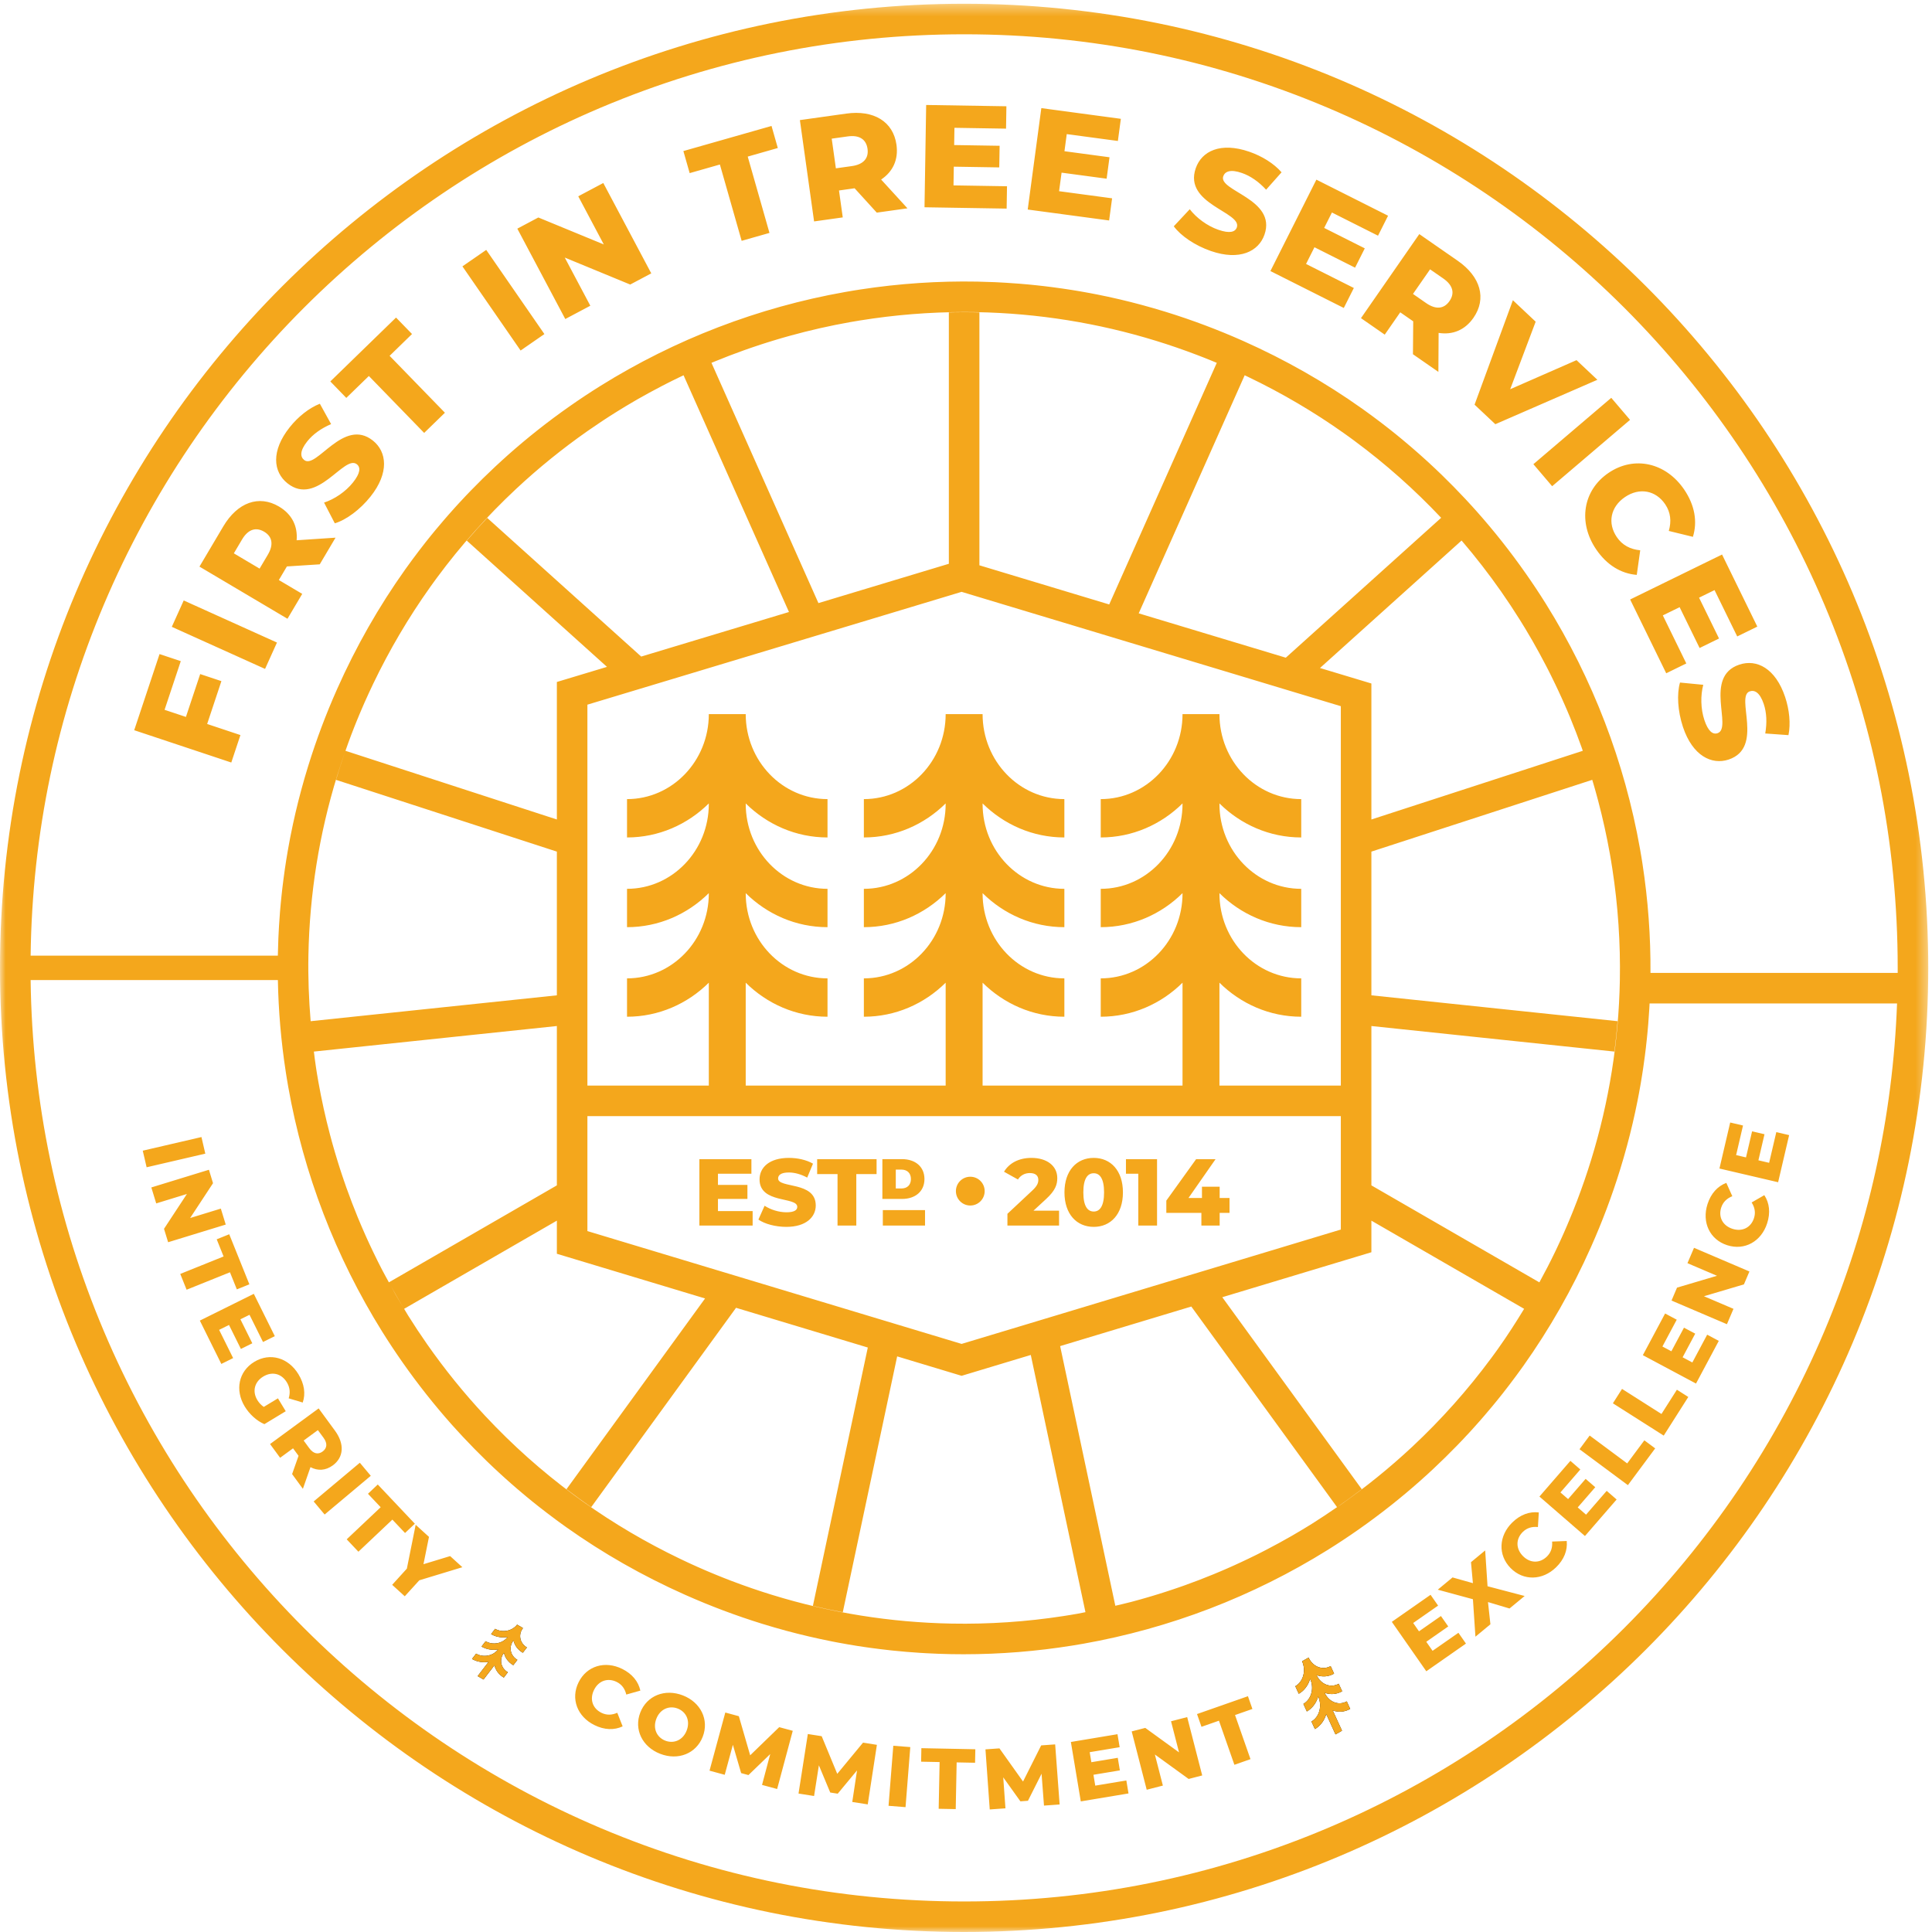 <?xml version="1.0" encoding="UTF-8"?>
<svg width="176px" height="176px" viewBox="0 0 176 176" version="1.1" xmlns="http://www.w3.org/2000/svg" xmlns:xlink="http://www.w3.org/1999/xlink">
    <!-- Generator: Sketch 48.1 (47250) - http://www.bohemiancoding.com/sketch -->
    <title>Page 1</title>
    <desc>Created with Sketch.</desc>
    <defs>
        <polygon id="path-1" points="0 0.342 175.658 0.342 175.658 176 0 176"></polygon>
    </defs>
    <g id="Desktop" stroke="none" stroke-width="1" fill="none" fill-rule="evenodd">
        <g id="Group-2">
            <g id="Page-1">
                <path d="M47.628,150.561 L48,150.077 C47.348,149.695 47.187,148.905 47.642,148.312 L47.108,148 C46.654,148.592 45.758,148.764 45.106,148.381 L44.736,148.865 C45.193,149.133 45.734,149.213 46.245,149.127 L46.24,149.133 C45.787,149.725 44.89,149.895 44.238,149.512 L43.867,149.997 C44.324,150.264 44.864,150.345 45.377,150.259 L45.374,150.262 C44.92,150.854 44.024,151.025 43.372,150.643 L43,151.127 C43.457,151.394 43.998,151.475 44.51,151.39 L43.514,152.688 L44.046,153 L45.044,151.701 C45.147,152.148 45.437,152.555 45.894,152.822 L46.264,152.338 C45.612,151.957 45.452,151.167 45.906,150.575 L45.908,150.572 C46.012,151.019 46.303,151.426 46.76,151.694 L47.132,151.209 C46.48,150.827 46.318,150.037 46.773,149.445 L46.777,149.44 C46.88,149.886 47.171,150.293 47.628,150.561" id="Fill-1" fill="#020303"></path>
                <path d="M47.628,150.561 L48,150.077 C47.348,149.695 47.187,148.905 47.642,148.312 L47.108,148 C46.654,148.592 45.758,148.764 45.106,148.381 L44.736,148.865 C45.193,149.133 45.734,149.213 46.245,149.127 L46.24,149.133 C45.787,149.725 44.89,149.895 44.238,149.512 L43.867,149.997 C44.324,150.264 44.864,150.345 45.377,150.259 L45.374,150.262 C44.92,150.854 44.024,151.025 43.372,150.643 L43,151.127 C43.457,151.394 43.998,151.475 44.51,151.39 L43.514,152.688 L44.046,153 L45.044,151.701 C45.147,152.148 45.437,152.555 45.894,152.822 L46.264,152.338 C45.612,151.957 45.452,151.167 45.906,150.575 L45.908,150.572 C46.012,151.019 46.303,151.426 46.76,151.694 L47.132,151.209 C46.48,150.827 46.318,150.037 46.773,149.445 L46.777,149.44 C46.88,149.886 47.171,150.293 47.628,150.561" id="Fill-3" fill="#F4A71C"></path>
                <path d="M121.531,152.462 L121.217,151.775 C120.492,152.189 119.593,151.842 119.209,151 L118.616,151.337 C119.001,152.179 118.726,153.197 118,153.611 L118.314,154.299 C118.823,154.009 119.179,153.512 119.348,152.939 L119.352,152.948 C119.737,153.79 119.46,154.807 118.736,155.22 L119.05,155.909 C119.558,155.617 119.914,155.121 120.084,154.549 L120.085,154.554 C120.469,155.394 120.195,156.412 119.47,156.826 L119.785,157.513 C120.292,157.223 120.648,156.727 120.817,156.154 L121.661,158 L122.253,157.661 L121.409,155.817 C121.924,155.999 122.492,155.967 123,155.677 L122.686,154.989 C121.961,155.403 121.062,155.057 120.676,154.215 L120.675,154.211 C121.19,154.393 121.759,154.361 122.267,154.071 L121.952,153.384 C121.228,153.798 120.329,153.451 119.944,152.609 L119.941,152.602 C120.456,152.785 121.023,152.752 121.531,152.462" id="Fill-5" fill="#020303"></path>
                <path d="M121.531,152.462 L121.217,151.775 C120.492,152.189 119.593,151.842 119.209,151 L118.616,151.337 C119.001,152.179 118.726,153.197 118,153.611 L118.314,154.299 C118.823,154.009 119.179,153.512 119.348,152.939 L119.352,152.948 C119.737,153.79 119.46,154.807 118.736,155.22 L119.05,155.909 C119.558,155.617 119.914,155.121 120.084,154.549 L120.085,154.554 C120.469,155.394 120.195,156.412 119.47,156.826 L119.785,157.513 C120.292,157.223 120.648,156.727 120.817,156.154 L121.661,158 L122.253,157.661 L121.409,155.817 C121.924,155.999 122.492,155.967 123,155.677 L122.686,154.989 C121.961,155.403 121.062,155.057 120.676,154.215 L120.675,154.211 C121.19,154.393 121.759,154.361 122.267,154.071 L121.952,153.384 C121.228,153.798 120.329,153.451 119.944,152.609 L119.941,152.602 C120.456,152.785 121.023,152.752 121.531,152.462" id="Fill-7" fill="#F4A71C"></path>
                <g id="Group-11">
                    <mask id="mask-2" fill="white">
                        <use xlink:href="#path-1"></use>
                    </mask>
                    <g id="Clip-10"></g>
                    <path d="M88.391,107.197 C87.667,107.197 87.08,107.783 87.08,108.508 C87.08,109.232 87.667,109.82 88.391,109.82 C89.115,109.82 89.701,109.232 89.701,108.508 C89.701,107.783 89.115,107.197 88.391,107.197 Z M80.423,111.644 L84.268,111.644 L84.268,110.238 L80.423,110.238 L80.423,111.644 Z M82.117,108.267 C82.631,108.267 82.982,107.961 82.982,107.408 C82.982,106.853 82.631,106.548 82.117,106.548 L81.604,106.548 L81.604,108.267 L82.117,108.267 Z M80.382,105.594 L82.169,105.594 C83.382,105.594 84.215,106.283 84.215,107.408 C84.215,108.531 83.382,109.22 82.169,109.22 L80.382,109.22 L80.382,105.594 Z M76.297,106.958 L74.441,106.958 L74.441,105.602 L79.854,105.602 L79.854,106.958 L78.007,106.958 L78.007,111.644 L76.297,111.644 L76.297,106.958 Z M69.089,111.1 L69.652,109.84 C70.186,110.194 70.945,110.436 71.645,110.436 C72.354,110.436 72.628,110.237 72.628,109.943 C72.628,108.985 69.193,109.685 69.193,107.44 C69.193,106.361 70.074,105.481 71.869,105.481 C72.655,105.481 73.467,105.661 74.061,106.007 L73.534,107.276 C72.957,106.965 72.387,106.81 71.86,106.81 C71.144,106.81 70.884,107.052 70.884,107.355 C70.884,108.278 74.313,107.587 74.313,109.815 C74.313,110.867 73.431,111.765 71.636,111.765 C70.644,111.765 69.659,111.498 69.089,111.1 Z M68.563,110.324 L68.563,111.644 L63.712,111.644 L63.712,105.602 L68.451,105.602 L68.451,106.922 L65.404,106.922 L65.404,107.941 L68.088,107.941 L68.088,109.218 L65.404,109.218 L65.404,110.324 L68.563,110.324 Z M112.006,110.488 L111.108,110.488 L111.108,111.644 L109.443,111.644 L109.443,110.488 L106.249,110.488 L106.249,109.373 L108.96,105.602 L110.731,105.602 L108.269,109.132 L109.495,109.132 L109.495,108.105 L111.108,108.105 L111.108,109.132 L112.006,109.132 L112.006,110.488 Z M105.404,105.602 L105.404,111.644 L103.695,111.644 L103.695,106.922 L102.571,106.922 L102.571,105.602 L105.404,105.602 Z M100.578,108.623 C100.578,107.355 100.182,106.879 99.638,106.879 C99.084,106.879 98.689,107.355 98.689,108.623 C98.689,109.892 99.084,110.367 99.638,110.367 C100.182,110.367 100.578,109.892 100.578,108.623 Z M96.97,108.623 C96.97,106.63 98.092,105.481 99.638,105.481 C101.174,105.481 102.296,106.63 102.296,108.623 C102.296,110.616 101.174,111.765 99.638,111.765 C98.092,111.765 96.97,110.616 96.97,108.623 Z M96.478,110.289 L96.478,111.644 L91.774,111.644 L91.774,110.574 L94.035,108.459 C94.519,108.01 94.588,107.734 94.588,107.484 C94.588,107.095 94.329,106.862 93.812,106.862 C93.371,106.862 92.975,107.061 92.732,107.449 L91.463,106.741 C91.92,105.982 92.775,105.481 93.967,105.481 C95.357,105.481 96.315,106.197 96.315,107.32 C96.315,107.907 96.151,108.442 95.287,109.236 L94.147,110.289 L96.478,110.289 Z M172.875,88.628 L150.354,88.628 C150.377,85.319 150.133,81.994 149.629,78.714 L149.581,78.404 C149.561,78.291 149.544,78.179 149.527,78.067 C149.485,77.819 149.443,77.571 149.399,77.324 C148.703,73.391 147.623,69.503 146.189,65.768 C144.757,62.035 142.958,58.422 140.843,55.033 C140.251,54.084 139.63,53.149 138.985,52.232 C137.606,50.263 136.112,48.372 134.518,46.58 C134.443,46.497 134.369,46.414 134.294,46.331 C134.22,46.249 134.147,46.166 134.072,46.086 C133.879,45.873 133.683,45.659 133.486,45.449 C132.782,44.697 132.064,43.964 131.33,43.252 C131.292,43.216 131.252,43.18 131.215,43.143 C131.089,43.022 130.963,42.902 130.837,42.781 C130.806,42.751 130.773,42.719 130.741,42.69 C130.724,42.673 130.708,42.658 130.691,42.643 C130.626,42.582 130.56,42.522 130.496,42.461 C130.447,42.415 130.397,42.368 130.345,42.321 C130.299,42.279 130.254,42.236 130.208,42.192 C130.142,42.133 130.077,42.073 130.011,42.012 C129.899,41.909 129.785,41.806 129.671,41.704 C129.553,41.597 129.436,41.493 129.317,41.387 C129.255,41.332 129.191,41.276 129.129,41.222 C128.961,41.073 128.791,40.924 128.619,40.778 C128.605,40.766 128.593,40.755 128.579,40.743 C128.306,40.508 128.031,40.275 127.753,40.045 C127.737,40.031 127.721,40.017 127.703,40.004 C127.53,39.859 127.354,39.717 127.179,39.574 C127.022,39.447 126.865,39.322 126.707,39.197 C126.671,39.167 126.634,39.139 126.599,39.11 C126.091,38.709 125.576,38.318 125.057,37.933 C125.044,37.923 125.033,37.916 125.021,37.907 C124.875,37.799 124.729,37.692 124.581,37.585 C124.435,37.478 124.289,37.372 124.142,37.267 C124.13,37.258 124.117,37.249 124.104,37.24 C120.728,34.842 117.104,32.778 113.256,31.063 C110.944,30.035 108.595,29.152 106.212,28.414 C105.482,28.189 104.748,27.977 104.011,27.778 C102.662,27.414 101.302,27.095 99.933,26.824 C99.864,26.811 99.796,26.797 99.727,26.785 C99.575,26.755 99.424,26.726 99.273,26.698 C99.1,26.665 98.925,26.635 98.754,26.604 C98.702,26.595 98.652,26.585 98.601,26.577 C98.516,26.562 98.431,26.545 98.344,26.531 C98.307,26.524 98.27,26.519 98.232,26.512 C98.026,26.477 97.819,26.444 97.611,26.411 C97.396,26.376 97.18,26.343 96.964,26.313 C96.936,26.308 96.907,26.303 96.877,26.299 C96.522,26.247 96.165,26.198 95.807,26.152 C95.79,26.15 95.773,26.147 95.755,26.146 C95.531,26.117 95.308,26.09 95.085,26.063 C95.001,26.053 94.918,26.044 94.834,26.035 C94.677,26.018 94.52,26 94.362,25.983 C94.211,25.968 94.06,25.953 93.907,25.937 C93.819,25.929 93.729,25.92 93.641,25.912 C93.422,25.892 93.203,25.873 92.983,25.855 C92.962,25.852 92.938,25.85 92.916,25.848 C92.511,25.815 92.107,25.787 91.702,25.763 C91.652,25.759 91.601,25.756 91.55,25.754 C91.4,25.744 91.25,25.736 91.099,25.729 C90.952,25.721 90.803,25.714 90.655,25.706 C90.602,25.703 90.549,25.702 90.495,25.7 C90.008,25.679 89.518,25.664 89.027,25.654 C85.474,25.588 81.897,25.829 78.372,26.371 C78.317,26.38 78.264,26.389 78.21,26.397 C78.048,26.422 77.886,26.448 77.725,26.474 C77.476,26.515 77.23,26.557 76.982,26.601 C73.048,27.297 69.162,28.377 65.427,29.811 C61.693,31.245 58.081,33.043 54.692,35.158 C53.736,35.753 52.799,36.376 51.875,37.024 C49.911,38.401 48.026,39.892 46.236,41.484 C46.162,41.551 46.087,41.619 46.014,41.685 C45.922,41.766 45.832,41.848 45.743,41.929 C45.53,42.122 45.318,42.318 45.108,42.514 C44.355,43.218 43.622,43.938 42.908,44.674 C42.874,44.709 42.84,44.744 42.807,44.779 C42.682,44.907 42.56,45.037 42.436,45.165 C42.407,45.198 42.374,45.23 42.345,45.263 L42.31,45.299 C42.248,45.365 42.187,45.431 42.125,45.499 C42.075,45.551 42.027,45.604 41.977,45.656 C41.934,45.703 41.889,45.749 41.847,45.795 C41.791,45.856 41.735,45.918 41.679,45.979 C41.571,46.096 41.464,46.215 41.358,46.332 C41.256,46.445 41.155,46.559 41.055,46.673 C40.995,46.74 40.935,46.806 40.875,46.875 C40.73,47.039 40.587,47.204 40.444,47.371 C40.429,47.389 40.414,47.407 40.398,47.425 C40.166,47.695 39.933,47.969 39.705,48.245 C39.684,48.27 39.662,48.297 39.64,48.323 C39.504,48.488 39.368,48.653 39.233,48.819 C39.1,48.984 38.966,49.151 38.835,49.317 C38.813,49.345 38.792,49.372 38.769,49.399 C38.369,49.908 37.976,50.423 37.591,50.942 C37.583,50.956 37.573,50.967 37.564,50.98 C37.456,51.125 37.349,51.271 37.244,51.418 C37.137,51.565 37.03,51.712 36.924,51.86 C36.915,51.872 36.908,51.883 36.899,51.895 C34.501,55.271 32.436,58.895 30.722,62.744 C29.692,65.055 28.811,67.404 28.073,69.788 C27.847,70.518 27.634,71.252 27.436,71.989 C27.072,73.34 26.754,74.7 26.483,76.068 C26.469,76.136 26.455,76.203 26.443,76.271 C26.413,76.423 26.385,76.576 26.356,76.729 C26.324,76.902 26.293,77.073 26.262,77.246 C26.253,77.297 26.244,77.348 26.235,77.399 C26.22,77.486 26.203,77.571 26.189,77.656 C26.184,77.687 26.18,77.716 26.175,77.746 C26.137,77.96 26.103,78.175 26.068,78.389 C26.035,78.597 26.005,78.806 25.974,79.013 C25.968,79.05 25.963,79.087 25.956,79.124 C25.905,79.479 25.857,79.835 25.811,80.191 L25.804,80.249 C25.774,80.47 25.748,80.693 25.721,80.914 C25.712,80.999 25.703,81.084 25.693,81.17 C25.675,81.325 25.659,81.48 25.642,81.635 C25.626,81.789 25.61,81.943 25.596,82.097 C25.587,82.183 25.578,82.271 25.57,82.358 C25.55,82.578 25.53,82.799 25.511,83.021 C25.51,83.041 25.507,83.063 25.506,83.083 C25.474,83.486 25.446,83.891 25.421,84.295 C25.418,84.347 25.414,84.399 25.412,84.452 C25.402,84.599 25.395,84.748 25.388,84.897 C25.38,85.047 25.371,85.197 25.365,85.347 C25.362,85.398 25.36,85.448 25.358,85.499 C25.338,85.99 25.323,86.481 25.313,86.973 C25.313,87.001 25.313,87.029 25.311,87.058 L2.79,87.058 C2.93,75.969 5.174,65.212 9.465,55.067 C11.597,50.029 14.235,45.168 17.306,40.621 C20.349,36.118 23.843,31.882 27.691,28.034 C31.542,24.186 35.777,20.691 40.28,17.648 C44.827,14.576 49.686,11.938 54.725,9.807 C65.21,5.373 76.347,3.124 87.83,3.124 C99.311,3.124 110.449,5.373 120.933,9.807 C125.972,11.938 130.831,14.576 135.379,17.648 C139.883,20.691 144.118,24.186 147.966,28.034 C151.814,31.882 155.309,36.118 158.352,40.621 C161.424,45.168 164.061,50.029 166.193,55.067 C170.628,65.552 172.875,76.689 172.875,88.17 C172.875,88.324 172.875,88.475 172.875,88.628 Z M71.873,55.752 L58.411,59.811 L44.385,47.182 L44.384,47.182 C43.748,47.857 43.127,48.547 42.523,49.25 L55.295,60.75 L50.729,62.126 L50.729,74.653 L31.471,68.396 C31.636,67.926 31.803,67.456 31.98,66.989 C31.987,66.968 31.996,66.948 32.004,66.926 C32.074,66.747 32.143,66.566 32.214,66.385 C32.239,66.318 32.267,66.25 32.293,66.183 C32.349,66.043 32.406,65.903 32.462,65.762 C32.501,65.666 32.541,65.57 32.58,65.474 C32.584,65.466 32.588,65.457 32.592,65.449 C32.636,65.34 32.681,65.23 32.726,65.121 C32.752,65.062 32.776,65.005 32.801,64.946 C32.831,64.874 32.861,64.803 32.892,64.73 C32.93,64.64 32.969,64.55 33.009,64.459 L33.053,64.356 C33.099,64.252 33.144,64.148 33.189,64.043 C33.215,63.989 33.239,63.933 33.263,63.877 C33.278,63.842 33.294,63.81 33.309,63.776 C33.318,63.756 33.328,63.734 33.337,63.714 C33.384,63.611 33.431,63.506 33.478,63.403 C33.528,63.293 33.577,63.183 33.628,63.073 C33.635,63.06 33.642,63.046 33.649,63.032 C33.68,62.962 33.715,62.891 33.747,62.821 C33.82,62.666 33.893,62.51 33.967,62.355 C33.972,62.346 33.976,62.337 33.981,62.328 C33.983,62.321 33.987,62.312 33.991,62.303 C35.477,59.205 37.207,56.267 39.171,53.504 C39.176,53.498 39.18,53.49 39.185,53.484 C39.287,53.34 39.39,53.196 39.494,53.054 C39.598,52.911 39.703,52.769 39.808,52.626 L39.822,52.606 C41.959,49.716 44.359,47.024 47.007,44.546 C49.049,42.638 51.238,40.866 53.538,39.256 C54.398,38.655 55.274,38.073 56.165,37.519 C56.709,37.179 57.259,36.848 57.815,36.526 C57.864,36.497 57.914,36.468 57.964,36.44 C58.011,36.412 58.058,36.385 58.106,36.357 C58.797,35.963 59.497,35.581 60.204,35.214 C60.242,35.193 60.279,35.173 60.317,35.154 C60.448,35.085 60.58,35.018 60.711,34.952 C60.845,34.884 60.976,34.817 61.11,34.751 C61.148,34.731 61.185,34.712 61.223,34.693 C61.473,34.57 61.724,34.448 61.975,34.327 C61.977,34.326 61.98,34.324 61.984,34.323 C62.011,34.31 62.039,34.296 62.067,34.284 C62.135,34.251 62.204,34.219 62.271,34.187 L71.873,55.752 Z M110.845,33.055 L101.046,55.064 L89.221,51.498 L89.221,28.459 C89.03,28.454 88.839,28.45 88.646,28.447 C88.618,28.447 88.588,28.446 88.56,28.446 C88.316,28.443 88.073,28.441 87.83,28.441 C87.586,28.441 87.343,28.443 87.099,28.446 C87.069,28.446 87.04,28.447 87.012,28.447 C86.821,28.45 86.629,28.454 86.438,28.459 L86.438,51.359 L74.557,54.941 L64.813,33.055 C64.883,33.027 64.95,32.998 65.019,32.968 C65.051,32.956 65.084,32.942 65.115,32.929 C65.119,32.928 65.123,32.926 65.127,32.924 C65.558,32.747 65.991,32.575 66.423,32.409 C66.857,32.242 67.293,32.08 67.732,31.924 C67.749,31.918 67.768,31.911 67.786,31.905 C67.803,31.898 67.824,31.892 67.843,31.885 C67.985,31.834 68.128,31.784 68.272,31.734 C68.359,31.705 68.446,31.675 68.535,31.644 C68.559,31.636 68.584,31.628 68.61,31.619 C68.7,31.588 68.789,31.559 68.88,31.528 C69.008,31.485 69.137,31.442 69.266,31.4 C69.302,31.388 69.336,31.377 69.372,31.365 C69.453,31.339 69.535,31.313 69.615,31.287 C69.705,31.259 69.794,31.229 69.885,31.201 C69.97,31.175 70.054,31.148 70.136,31.123 C70.21,31.1 70.284,31.077 70.356,31.055 C70.365,31.051 70.374,31.049 70.383,31.046 C70.433,31.031 70.481,31.016 70.53,31.002 C70.659,30.962 70.786,30.924 70.915,30.887 C70.948,30.877 70.98,30.867 71.014,30.858 C71.059,30.844 71.104,30.83 71.149,30.817 C71.19,30.806 71.228,30.794 71.266,30.783 C71.459,30.728 71.653,30.672 71.846,30.619 C71.866,30.612 71.886,30.607 71.906,30.602 C73.74,30.093 75.598,29.672 77.468,29.34 C77.765,29.288 78.065,29.239 78.364,29.19 C81.506,28.683 84.696,28.427 87.871,28.427 C88.24,28.427 88.607,28.429 88.975,28.436 C94.548,28.54 100.021,29.418 105.32,31.051 C106.559,31.433 107.791,31.857 109.011,32.322 L109.074,32.346 C109.254,32.415 109.434,32.485 109.615,32.555 C109.681,32.582 109.75,32.608 109.817,32.635 C109.957,32.691 110.097,32.747 110.238,32.804 C110.336,32.844 110.435,32.884 110.533,32.925 C110.538,32.928 110.545,32.93 110.551,32.933 C110.649,32.972 110.747,33.013 110.845,33.054 L110.845,33.055 Z M131.274,47.182 L131.272,47.182 L117.133,59.914 L103.733,55.874 L113.387,34.187 L113.387,34.186 C113.474,34.226 113.56,34.267 113.646,34.309 C113.655,34.314 113.665,34.318 113.675,34.323 L113.695,34.332 C116.793,35.818 119.732,37.548 122.496,39.512 C122.503,39.516 122.509,39.521 122.515,39.526 C122.659,39.629 122.804,39.732 122.947,39.836 C123.089,39.939 123.231,40.044 123.373,40.148 C123.38,40.154 123.388,40.16 123.394,40.165 C126.218,42.253 128.855,44.593 131.285,47.17 L131.274,47.182 Z M124.93,74.653 L124.93,62.265 L120.247,60.853 L133.135,49.25 L133.136,49.249 L133.146,49.24 C134.421,50.727 135.626,52.281 136.751,53.889 C137.351,54.747 137.928,55.619 138.481,56.506 C138.824,57.053 139.154,57.606 139.478,58.165 C139.506,58.211 139.531,58.255 139.559,58.301 C139.588,58.353 139.617,58.405 139.647,58.456 C140.041,59.146 140.421,59.844 140.788,60.549 C140.807,60.584 140.826,60.619 140.844,60.654 C140.914,60.789 140.982,60.923 141.051,61.056 C141.116,61.187 141.182,61.317 141.248,61.448 C141.267,61.488 141.288,61.527 141.308,61.568 C141.431,61.817 141.554,62.068 141.674,62.32 C141.677,62.323 141.678,62.328 141.681,62.332 C141.691,62.355 141.702,62.381 141.714,62.404 C141.799,62.582 141.884,62.76 141.967,62.938 C141.982,62.971 141.998,63.004 142.012,63.036 C142.028,63.07 142.045,63.106 142.06,63.141 C142.125,63.283 142.19,63.423 142.255,63.564 C142.276,63.615 142.3,63.667 142.323,63.718 C142.346,63.77 142.37,63.822 142.392,63.874 C142.44,63.981 142.487,64.087 142.534,64.193 C142.559,64.248 142.583,64.304 142.606,64.36 C142.643,64.444 142.679,64.528 142.715,64.611 C142.747,64.683 142.776,64.753 142.807,64.824 C142.824,64.866 142.842,64.907 142.859,64.949 C142.916,65.086 142.975,65.224 143.032,65.361 C143.045,65.393 143.059,65.425 143.07,65.457 C143.072,65.463 143.076,65.469 143.079,65.476 C143.254,65.904 143.426,66.333 143.592,66.766 C143.757,67.199 143.918,67.634 144.075,68.072 C144.081,68.091 144.089,68.109 144.095,68.128 C144.102,68.146 144.108,68.164 144.114,68.183 C144.14,68.253 144.164,68.324 144.188,68.396 L124.93,74.653 Z M122.146,101.675 L122.146,106.378 L122.146,109.591 L122.146,112.009 L109.615,115.789 L106.793,116.638 L95.996,119.895 L93.322,120.702 L87.6,122.426 L82.309,120.831 L79.635,120.025 L68.783,116.753 L65.961,115.902 L53.511,112.148 L53.511,109.591 L53.511,106.378 L53.511,101.675 L122.146,101.675 Z M111.088,81.386 L111.088,81.363 C113.028,83.284 115.654,84.463 118.539,84.463 L118.539,80.97 C114.423,80.97 111.088,77.505 111.088,73.229 L111.088,73.19 C113.028,75.109 115.654,76.29 118.539,76.29 L118.539,72.797 C114.423,72.797 111.088,69.33 111.088,65.055 L107.725,65.055 C107.725,69.33 104.389,72.797 100.274,72.797 L100.274,76.29 C103.159,76.29 105.785,75.109 107.725,73.19 L107.725,73.229 C107.725,77.505 104.389,80.97 100.274,80.97 L100.274,84.463 C103.159,84.463 105.785,83.284 107.725,81.363 L107.725,81.386 C107.725,85.661 104.389,89.127 100.274,89.127 L100.274,92.621 C103.159,92.621 105.785,91.441 107.725,89.52 L107.725,98.893 L89.511,98.893 L89.511,89.52 C91.451,91.441 94.076,92.621 96.961,92.621 L96.961,89.127 C92.846,89.127 89.511,85.661 89.511,81.386 L89.511,81.363 C91.451,83.284 94.076,84.463 96.961,84.463 L96.961,80.97 C92.846,80.97 89.511,77.505 89.511,73.229 L89.511,73.19 C91.451,75.109 94.076,76.29 96.961,76.29 L96.961,72.797 C92.846,72.797 89.511,69.33 89.511,65.055 L86.147,65.055 C86.147,69.33 82.812,72.797 78.696,72.797 L78.696,76.29 C81.582,76.29 84.207,75.109 86.147,73.19 L86.147,73.229 C86.147,77.505 82.812,80.97 78.696,80.97 L78.696,84.463 C81.582,84.463 84.207,83.284 86.147,81.363 L86.147,81.386 C86.147,85.661 82.812,89.127 78.696,89.127 L78.696,92.621 C81.582,92.621 84.207,91.441 86.147,89.52 L86.147,98.893 L67.933,98.893 L67.933,89.52 C69.874,91.441 72.5,92.621 75.384,92.621 L75.384,89.127 C71.27,89.127 67.933,85.661 67.933,81.386 L67.933,81.363 C69.874,83.284 72.5,84.463 75.384,84.463 L75.384,80.97 C71.27,80.97 67.933,77.505 67.933,73.229 L67.933,73.19 C69.874,75.109 72.5,76.29 75.384,76.29 L75.384,72.797 C71.27,72.797 67.933,69.33 67.933,65.055 L64.571,65.055 C64.571,69.33 61.234,72.797 57.12,72.797 L57.12,76.29 C60.005,76.29 62.63,75.109 64.571,73.19 L64.571,73.229 C64.571,77.505 61.234,80.97 57.12,80.97 L57.12,84.463 C60.005,84.463 62.63,83.284 64.571,81.363 L64.571,81.386 C64.571,85.661 61.234,89.127 57.12,89.127 L57.12,92.621 C60.005,92.621 62.63,91.441 64.571,89.52 L64.571,98.893 L53.511,98.893 L53.511,93.177 L53.511,90.378 L53.511,78.483 L53.511,75.557 L53.511,64.193 L57.714,62.926 L60.828,61.988 L73.013,58.314 L75.698,57.505 L86.438,54.266 L87.6,53.915 L89.221,54.405 L99.906,57.626 L102.59,58.436 L114.713,62.091 L117.83,63.031 L122.146,64.332 L122.146,75.557 L122.146,78.483 L122.146,90.378 L122.146,93.177 L122.146,98.893 L111.088,98.893 L111.088,89.52 C113.028,91.441 115.654,92.621 118.539,92.621 L118.539,89.127 C114.423,89.127 111.088,85.661 111.088,81.386 Z M50.729,111.198 L50.729,114.215 L64.23,118.286 L51.606,135.661 C52.344,136.224 53.094,136.769 53.857,137.297 L67.052,119.137 L79.055,122.756 L74.053,146.289 L74.053,146.29 C74.955,146.504 75.863,146.696 76.776,146.867 L81.729,123.562 L87.6,125.333 L93.902,123.433 L98.882,146.864 C98.651,146.907 98.423,146.96 98.191,147.001 C97.955,147.043 97.717,147.084 97.48,147.122 C97.437,147.129 97.395,147.136 97.352,147.142 C97.19,147.169 97.027,147.194 96.865,147.22 C93.497,147.739 90.078,147.969 86.683,147.905 C81.11,147.8 75.637,146.923 70.336,145.289 C69.098,144.908 67.87,144.485 66.652,144.022 C66.629,144.013 66.605,144.004 66.58,143.995 C66.403,143.926 66.225,143.858 66.048,143.788 C65.978,143.761 65.908,143.733 65.838,143.705 C65.699,143.65 65.562,143.594 65.423,143.538 C65.327,143.5 65.229,143.459 65.132,143.42 C65.122,143.416 65.113,143.411 65.103,143.407 C64.995,143.364 64.888,143.32 64.781,143.274 C64.724,143.25 64.664,143.224 64.605,143.2 C64.532,143.168 64.459,143.138 64.385,143.107 C64.297,143.069 64.207,143.031 64.119,142.993 C64.085,142.977 64.049,142.962 64.015,142.947 C63.909,142.901 63.804,142.855 63.7,142.808 C63.645,142.784 63.59,142.761 63.535,142.736 C63.502,142.722 63.469,142.706 63.436,142.691 C63.415,142.682 63.396,142.673 63.374,142.663 C63.268,142.616 63.164,142.569 63.06,142.522 C62.95,142.471 62.841,142.421 62.733,142.372 L62.692,142.353 C62.621,142.32 62.55,142.285 62.477,142.252 C62.323,142.18 62.169,142.107 62.015,142.033 C62.006,142.03 61.998,142.026 61.989,142.021 C61.98,142.017 61.97,142.012 61.961,142.008 C58.863,140.522 55.926,138.793 53.161,136.829 C53.155,136.825 53.15,136.82 53.144,136.817 C52.999,136.713 52.854,136.609 52.711,136.505 C52.569,136.402 52.427,136.298 52.285,136.193 C52.277,136.188 52.27,136.183 52.263,136.177 C49.373,134.041 46.681,131.642 44.206,128.993 C42.294,126.949 40.521,124.758 38.911,122.457 C38.31,121.597 37.731,120.723 37.176,119.835 C37.053,119.637 36.936,119.432 36.814,119.231 L50.729,111.198 Z M36.782,119.178 C36.58,118.846 36.376,118.516 36.181,118.18 C36.155,118.133 36.127,118.086 36.1,118.039 L36.014,117.888 C35.877,117.65 35.75,117.404 35.618,117.164 C35.994,117.842 36.379,118.515 36.782,119.178 Z M35.428,116.818 C35.244,116.477 35.049,116.14 34.871,115.795 C34.851,115.758 34.832,115.721 34.813,115.684 C34.744,115.552 34.677,115.42 34.609,115.287 C34.542,115.155 34.474,115.024 34.408,114.892 C34.39,114.854 34.37,114.814 34.352,114.776 C34.227,114.527 34.105,114.275 33.985,114.023 C33.982,114.02 33.982,114.018 33.981,114.014 C33.968,113.989 33.955,113.962 33.943,113.935 C33.859,113.76 33.773,113.582 33.692,113.403 C33.677,113.373 33.664,113.342 33.649,113.312 C33.632,113.274 33.614,113.237 33.598,113.2 C33.533,113.059 33.468,112.919 33.404,112.778 C33.383,112.729 33.36,112.68 33.338,112.63 C33.314,112.577 33.291,112.523 33.266,112.47 C33.219,112.363 33.172,112.255 33.125,112.148 C33.1,112.094 33.079,112.042 33.055,111.989 C33.019,111.904 32.981,111.818 32.944,111.733 L32.851,111.516 C32.835,111.476 32.818,111.437 32.803,111.399 C32.744,111.261 32.686,111.123 32.628,110.985 C32.614,110.951 32.602,110.918 32.586,110.883 C32.585,110.88 32.584,110.876 32.581,110.871 C32.405,110.441 32.233,110.009 32.067,109.576 C31.901,109.143 31.741,108.708 31.584,108.271 C31.576,108.251 31.57,108.232 31.562,108.213 C31.556,108.195 31.55,108.178 31.543,108.16 C31.492,108.017 31.443,107.875 31.395,107.731 C31.364,107.643 31.332,107.553 31.302,107.464 C31.294,107.44 31.285,107.416 31.279,107.391 C31.247,107.302 31.218,107.213 31.187,107.124 C31.144,106.993 31.101,106.862 31.057,106.731 C31.046,106.697 31.036,106.664 31.024,106.63 C31.007,106.572 30.987,106.515 30.968,106.457 C30.921,106.311 30.875,106.166 30.83,106.021 L30.781,105.865 L30.744,105.743 C30.701,105.607 30.659,105.469 30.619,105.332 C30.593,105.251 30.569,105.168 30.545,105.085 L30.519,104.999 C30.486,104.888 30.454,104.777 30.423,104.665 C30.381,104.523 30.34,104.38 30.3,104.238 C30.28,104.164 30.26,104.092 30.239,104.019 C30.189,103.836 30.139,103.652 30.091,103.468 C30.084,103.443 30.077,103.417 30.07,103.393 C29.645,101.787 29.288,100.163 28.999,98.533 C28.957,98.297 28.916,98.061 28.878,97.824 C28.852,97.662 28.826,97.5 28.801,97.338 C28.794,97.295 28.788,97.253 28.782,97.21 C28.708,96.74 28.654,96.267 28.593,95.796 L50.729,93.468 L50.729,107.984 L35.428,116.818 Z M96.576,122.626 L108.525,119.022 L121.802,137.297 C121.042,137.821 120.275,138.335 119.494,138.824 C118.947,139.165 118.392,139.498 117.833,139.821 C117.788,139.848 117.744,139.873 117.7,139.899 L117.54,139.99 C116.852,140.384 116.156,140.764 115.451,141.13 C115.416,141.148 115.38,141.168 115.343,141.186 C115.211,141.255 115.079,141.324 114.944,141.391 C114.814,141.458 114.682,141.525 114.551,141.591 L114.435,141.649 C114.183,141.773 113.932,141.895 113.681,142.016 L113.669,142.021 C113.645,142.033 113.621,142.045 113.595,142.056 C113.418,142.142 113.24,142.226 113.062,142.308 C113.03,142.323 112.999,142.339 112.966,142.353 C112.93,142.369 112.894,142.386 112.857,142.402 C112.718,142.467 112.578,142.532 112.436,142.596 C112.387,142.619 112.336,142.64 112.285,142.663 C112.232,142.687 112.177,142.711 112.123,142.736 C112.018,142.783 111.914,142.83 111.808,142.876 C111.753,142.9 111.699,142.923 111.644,142.947 C111.559,142.984 111.473,143.021 111.387,143.057 C111.316,143.088 111.247,143.119 111.176,143.148 C111.135,143.166 111.096,143.182 111.054,143.199 C110.915,143.258 110.776,143.317 110.636,143.374 C110.606,143.387 110.574,143.4 110.545,143.412 C110.538,143.415 110.533,143.416 110.527,143.419 C110.098,143.596 109.668,143.767 109.235,143.933 C108.799,144.099 108.363,144.261 107.924,144.419 C107.908,144.424 107.89,144.43 107.873,144.436 C107.856,144.443 107.838,144.449 107.82,144.456 C107.675,144.506 107.53,144.557 107.385,144.608 C107.298,144.637 107.212,144.668 107.125,144.697 C107.101,144.705 107.076,144.714 107.053,144.721 C106.961,144.753 106.868,144.784 106.777,144.814 C106.65,144.857 106.521,144.899 106.393,144.941 L106.288,144.976 L106.11,145.033 C105.968,145.079 105.825,145.125 105.683,145.169 C105.629,145.186 105.577,145.202 105.524,145.219 L105.397,145.257 C105.263,145.299 105.128,145.34 104.995,145.38 C104.911,145.406 104.828,145.43 104.744,145.454 C104.713,145.464 104.684,145.473 104.652,145.482 C104.544,145.514 104.436,145.546 104.327,145.576 C104.182,145.618 104.037,145.66 103.892,145.701 C103.822,145.72 103.75,145.739 103.682,145.758 C103.495,145.81 103.309,145.861 103.122,145.911 C103.1,145.916 103.078,145.922 103.055,145.929 C102.573,146.056 102.088,146.165 101.603,146.281 L96.576,122.626 Z M111.346,118.173 L124.93,114.076 L124.93,111.198 L138.844,119.231 C138.097,120.462 137.319,121.67 136.487,122.84 C136.483,122.845 136.48,122.85 136.477,122.855 C136.372,123 136.268,123.145 136.162,123.29 C136.061,123.431 135.958,123.573 135.853,123.713 C135.847,123.72 135.841,123.729 135.834,123.737 C133.697,126.627 131.299,129.319 128.651,131.796 C126.604,133.709 124.411,135.483 122.107,137.095 C122.01,137.163 121.909,137.224 121.811,137.291 C122.57,136.764 123.318,136.221 124.052,135.661 L111.346,118.173 Z M124.93,107.984 L124.93,93.468 L147.069,95.796 C147.188,94.875 147.284,93.953 147.359,93.028 L124.93,90.671 L124.93,77.58 L145.048,71.042 L145.049,71.042 C145.071,71.114 145.093,71.186 145.114,71.259 L145.14,71.345 C145.173,71.455 145.203,71.564 145.236,71.673 C145.277,71.817 145.318,71.962 145.358,72.107 C145.379,72.178 145.398,72.248 145.417,72.32 C145.469,72.505 145.519,72.691 145.568,72.877 C145.575,72.9 145.581,72.923 145.587,72.945 C146.012,74.553 146.37,76.177 146.66,77.809 C146.702,78.045 146.741,78.283 146.781,78.521 C146.781,78.526 146.782,78.531 146.783,78.536 C146.816,78.736 146.847,78.936 146.879,79.136 C147.396,82.503 147.627,85.922 147.564,89.317 C147.46,94.891 146.581,100.364 144.948,105.665 C144.566,106.903 144.144,108.131 143.681,109.348 C143.67,109.371 143.661,109.395 143.653,109.419 C143.585,109.597 143.516,109.774 143.445,109.952 C143.419,110.022 143.391,110.092 143.364,110.162 C143.309,110.3 143.253,110.438 143.197,110.577 C143.158,110.674 143.118,110.771 143.076,110.869 C143.072,110.88 143.069,110.887 143.065,110.897 C143.022,111.004 142.977,111.111 142.933,111.219 C142.907,111.278 142.883,111.336 142.856,111.396 C142.827,111.469 142.796,111.542 142.765,111.615 C142.728,111.703 142.69,111.792 142.65,111.881 C142.636,111.915 142.62,111.951 142.604,111.986 C142.559,112.091 142.513,112.196 142.467,112.302 C142.442,112.355 142.42,112.411 142.394,112.465 L142.35,112.564 C142.341,112.584 142.331,112.606 142.322,112.627 C142.274,112.732 142.227,112.836 142.179,112.942 C142.13,113.05 142.08,113.159 142.029,113.267 C142.023,113.281 142.017,113.294 142.01,113.308 C141.977,113.379 141.944,113.452 141.91,113.523 C141.839,113.677 141.766,113.832 141.692,113.985 C141.687,113.994 141.685,114.003 141.68,114.01 C141.676,114.02 141.671,114.031 141.666,114.04 C141.213,114.983 140.732,115.907 140.233,116.82 L124.93,107.984 Z M50.729,77.58 L50.729,90.671 L28.299,93.028 C28.134,91.03 28.057,89.024 28.096,87.025 C28.2,81.452 29.077,75.978 30.71,70.677 C30.942,69.929 31.192,69.185 31.453,68.442 C31.153,69.302 30.87,70.17 30.61,71.042 L50.729,77.58 Z M166.193,121.274 C164.061,126.313 161.424,131.173 158.352,135.72 C155.309,140.223 151.814,144.459 147.966,148.307 C144.118,152.157 139.883,155.651 135.379,158.693 C130.831,161.765 125.972,164.403 120.933,166.535 C110.449,170.969 99.311,173.218 87.83,173.218 C76.347,173.218 65.21,170.969 54.725,166.535 C49.686,164.403 44.827,161.765 40.28,158.693 C35.777,155.651 31.542,152.157 27.691,148.307 C23.843,144.459 20.349,140.223 17.306,135.72 C14.235,131.173 11.597,126.313 9.465,121.274 C5.174,111.129 2.93,100.372 2.79,89.283 L25.314,89.283 C25.366,92.073 25.605,94.866 26.03,97.628 C26.038,97.68 26.047,97.734 26.054,97.786 C26.081,97.95 26.105,98.113 26.133,98.277 C26.174,98.525 26.216,98.77 26.259,99.017 C26.956,102.952 28.036,106.839 29.47,110.573 C30.903,114.308 32.702,117.919 34.816,121.308 C35.412,122.262 36.034,123.2 36.68,124.121 C38.059,126.086 39.549,127.973 41.14,129.763 C41.213,129.843 41.285,129.922 41.355,130.001 C41.433,130.086 41.509,130.172 41.587,130.256 C41.78,130.47 41.976,130.682 42.172,130.892 C42.875,131.644 43.594,132.377 44.329,133.089 C44.367,133.126 44.404,133.162 44.441,133.197 C44.568,133.32 44.694,133.44 44.822,133.561 C44.855,133.593 44.888,133.624 44.92,133.654 C44.934,133.668 44.947,133.681 44.96,133.694 C45.026,133.756 45.094,133.817 45.161,133.879 C45.212,133.926 45.262,133.973 45.313,134.02 C45.36,134.065 45.405,134.108 45.453,134.151 C45.515,134.209 45.578,134.266 45.641,134.323 C45.757,134.43 45.872,134.536 45.989,134.64 C46.104,134.743 46.22,134.846 46.334,134.948 C46.4,135.006 46.465,135.065 46.531,135.123 C46.698,135.268 46.863,135.413 47.031,135.557 C47.049,135.572 47.066,135.586 47.081,135.602 C47.353,135.834 47.628,136.067 47.904,136.296 C47.924,136.314 47.946,136.331 47.967,136.348 C48.137,136.488 48.307,136.628 48.478,136.767 C48.64,136.898 48.803,137.028 48.966,137.157 C48.997,137.182 49.028,137.206 49.059,137.231 C49.567,137.632 50.082,138.024 50.603,138.409 C50.613,138.417 50.625,138.426 50.635,138.435 C50.783,138.543 50.93,138.651 51.078,138.758 C51.223,138.863 51.368,138.969 51.515,139.073 C51.528,139.082 51.542,139.092 51.555,139.103 C54.93,141.5 58.554,143.565 62.403,145.279 C64.713,146.306 67.062,147.189 69.444,147.927 C70.178,148.154 70.914,148.366 71.652,148.566 C73,148.928 74.36,149.246 75.727,149.517 C75.795,149.531 75.861,149.544 75.928,149.557 C76.081,149.587 76.234,149.615 76.386,149.644 C76.559,149.676 76.731,149.707 76.904,149.737 C76.955,149.747 77.006,149.756 77.057,149.765 C77.142,149.781 77.227,149.796 77.312,149.811 C77.316,149.811 77.321,149.812 77.325,149.812 C77.574,149.856 77.822,149.896 78.073,149.936 C78.104,149.941 78.135,149.945 78.168,149.95 C78.352,149.979 78.536,150.007 78.719,150.034 C78.826,150.05 78.932,150.064 79.039,150.079 L79.334,150.121 C79.888,150.197 80.444,150.265 81.001,150.326 C81.05,150.333 81.101,150.339 81.149,150.343 C81.214,150.35 81.281,150.357 81.347,150.364 C82.155,150.448 82.966,150.516 83.778,150.568 C83.834,150.572 83.889,150.574 83.945,150.578 C84.096,150.587 84.248,150.597 84.401,150.605 C85.142,150.646 85.885,150.674 86.631,150.688 C87.016,150.694 87.401,150.698 87.787,150.698 C91.112,150.698 94.451,150.429 97.741,149.898 C98.053,149.848 98.366,149.796 98.676,149.741 C102.609,149.044 106.497,147.964 110.232,146.53 C113.965,145.097 117.577,143.298 120.966,141.185 C121.916,140.592 122.85,139.973 123.767,139.33 C125.735,137.949 127.628,136.454 129.42,134.86 C129.503,134.785 129.587,134.71 129.668,134.635 C129.751,134.561 129.832,134.489 129.915,134.415 C130.129,134.22 130.341,134.024 130.552,133.828 C131.302,133.125 132.034,132.406 132.747,131.671 L132.859,131.555 C132.98,131.43 133.099,131.306 133.218,131.18 C133.249,131.147 133.28,131.115 133.312,131.082 C133.326,131.067 133.341,131.05 133.356,131.035 C133.419,130.969 133.478,130.903 133.539,130.836 C133.585,130.787 133.632,130.738 133.679,130.689 C133.721,130.642 133.766,130.596 133.809,130.549 C133.868,130.484 133.926,130.419 133.986,130.356 C134.09,130.241 134.194,130.127 134.298,130.012 C134.402,129.896 134.506,129.779 134.609,129.662 C134.666,129.599 134.724,129.534 134.781,129.47 C134.927,129.302 135.072,129.134 135.219,128.966 C135.231,128.951 135.245,128.935 135.259,128.919 C135.492,128.646 135.725,128.372 135.955,128.095 C135.969,128.078 135.983,128.061 135.998,128.043 C136.141,127.87 136.283,127.696 136.426,127.521 C136.553,127.362 136.681,127.203 136.809,127.043 C136.835,127.009 136.863,126.976 136.89,126.941 C137.29,126.434 137.683,125.918 138.067,125.398 C138.077,125.387 138.085,125.375 138.093,125.363 C138.202,125.217 138.308,125.07 138.415,124.924 C138.521,124.777 138.628,124.63 138.733,124.482 C138.742,124.471 138.751,124.458 138.76,124.447 C141.158,121.07 143.224,117.446 144.936,113.597 C145.965,111.287 146.848,108.936 147.586,106.552 C147.812,105.82 148.025,105.086 148.223,104.349 C148.586,103 148.905,101.64 149.176,100.273 C149.189,100.205 149.203,100.139 149.214,100.071 C149.245,99.918 149.274,99.765 149.303,99.613 C149.334,99.441 149.366,99.269 149.396,99.096 C149.405,99.045 149.415,98.994 149.424,98.943 C149.438,98.857 149.455,98.77 149.47,98.685 C149.475,98.655 149.479,98.624 149.484,98.594 C149.521,98.38 149.556,98.166 149.589,97.952 C149.624,97.743 149.654,97.531 149.686,97.322 C149.691,97.287 149.696,97.253 149.701,97.218 C149.754,96.864 149.801,96.509 149.848,96.152 C149.85,96.131 149.853,96.11 149.855,96.089 C149.883,95.869 149.91,95.649 149.937,95.43 C149.947,95.342 149.956,95.256 149.965,95.168 C149.983,95.015 150,94.861 150.016,94.707 C150.032,94.552 150.049,94.397 150.063,94.242 C150.072,94.157 150.081,94.071 150.088,93.985 C150.11,93.763 150.128,93.541 150.147,93.318 C150.148,93.299 150.15,93.279 150.152,93.258 C150.185,92.855 150.213,92.449 150.237,92.044 C150.24,91.993 150.243,91.942 150.247,91.892 C150.256,91.742 150.264,91.592 150.271,91.442 C150.273,91.432 150.273,91.422 150.274,91.41 L172.816,91.41 C172.431,101.747 170.209,111.779 166.193,121.274 Z M173.874,70.471 C172.72,64.832 170.999,59.284 168.756,53.983 C166.554,48.779 163.829,43.76 160.658,39.063 C157.516,34.413 153.908,30.04 149.934,26.066 C145.96,22.092 141.587,18.484 136.936,15.342 C132.242,12.171 127.221,9.446 122.017,7.244 C116.716,5.002 111.168,3.28 105.529,2.126 C99.742,0.942 93.787,0.341 87.83,0.341 C81.87,0.341 75.916,0.942 70.13,2.126 C64.491,3.28 58.943,5.002 53.642,7.244 C48.437,9.446 43.417,12.171 38.722,15.342 C34.072,18.484 29.699,22.092 25.725,26.066 C21.751,30.04 18.142,34.413 15.001,39.063 C11.828,43.76 9.105,48.779 6.903,53.983 C4.661,59.284 2.939,64.832 1.785,70.471 C0.599,76.258 0,82.213 0,88.17 C0,94.13 0.599,100.085 1.785,105.87 C2.939,111.511 4.661,117.057 6.903,122.358 C9.105,127.563 11.828,132.583 15.001,137.277 C18.142,141.928 21.751,146.301 25.725,150.275 C29.699,154.249 34.072,157.857 38.722,160.999 C43.417,164.172 48.437,166.897 53.642,169.097 C58.943,171.339 64.491,173.061 70.13,174.216 C75.916,175.399 81.87,176 87.83,176 C93.787,176 99.742,175.399 105.529,174.216 C111.168,173.061 116.716,171.339 122.017,169.097 C127.221,166.897 132.242,164.172 136.936,160.999 C141.587,157.857 145.96,154.249 149.934,150.275 C153.908,146.301 157.516,141.928 160.658,137.277 C163.829,132.583 166.554,127.563 168.756,122.358 C170.999,117.057 172.72,111.511 173.874,105.87 C175.058,100.085 175.659,94.13 175.659,88.17 C175.659,82.213 175.058,76.258 173.874,70.471 Z M153.045,62.178 L155.163,62.384 C154.907,63.34 154.923,64.57 155.264,65.593 C155.609,66.628 156.035,66.936 156.464,66.792 C157.866,66.325 155.168,61.639 158.451,60.545 C160.03,60.018 161.748,60.877 162.623,63.504 C163.006,64.654 163.137,65.93 162.924,66.969 L160.809,66.818 C160.981,65.82 160.932,64.911 160.675,64.14 C160.326,63.092 159.845,62.831 159.402,62.979 C158.052,63.429 160.733,68.106 157.475,69.193 C155.933,69.707 154.191,68.856 153.314,66.229 C152.831,64.776 152.742,63.205 153.045,62.178 Z M153.618,60.438 L151.789,61.334 L148.502,54.612 L156.874,50.516 L160.086,57.082 L158.256,57.978 L156.19,53.756 L154.78,54.447 L156.599,58.166 L154.829,59.031 L153.009,55.312 L151.479,56.061 L153.618,60.438 Z M146.538,43.076 C148.886,41.485 151.767,42.154 153.426,44.6 C154.389,46.023 154.649,47.52 154.219,48.904 L152.022,48.367 C152.277,47.487 152.192,46.674 151.694,45.936 C150.834,44.669 149.354,44.384 148.031,45.281 C146.709,46.177 146.424,47.656 147.284,48.924 C147.783,49.662 148.507,50.041 149.42,50.13 L149.105,52.37 C147.66,52.256 146.365,51.461 145.4,50.039 C143.743,47.592 144.189,44.668 146.538,43.076 Z M146.782,36.241 L148.492,38.248 L141.397,44.293 L139.687,42.286 L146.782,36.241 Z M145.517,34.598 L136.221,38.644 L134.329,36.865 L137.82,27.351 L139.895,29.305 L137.574,35.458 L143.617,32.809 L145.517,34.598 Z M131.479,25.37 L130.276,24.536 L128.719,26.777 L129.921,27.613 C130.82,28.235 131.557,28.131 132.042,27.431 C132.536,26.72 132.375,25.993 131.479,25.37 Z M128.74,29.272 L127.558,28.451 L126.146,30.485 L123.981,28.982 L129.294,21.326 L132.795,23.756 C134.884,25.206 135.445,27.199 134.23,28.95 C133.448,30.076 132.323,30.527 131.054,30.326 L131.033,33.879 L128.716,32.27 L128.74,29.272 Z M123.331,26.235 L122.416,28.055 L115.731,24.693 L119.919,16.366 L126.449,19.652 L125.534,21.471 L121.335,19.359 L120.629,20.763 L124.328,22.624 L123.443,24.384 L119.743,22.523 L118.978,24.046 L123.331,26.235 Z M106.929,20.615 L108.383,19.06 C108.985,19.845 109.971,20.582 110.99,20.933 C112.022,21.29 112.525,21.14 112.673,20.713 C113.156,19.316 107.795,18.602 108.927,15.332 C109.47,13.758 111.197,12.919 113.814,13.824 C114.96,14.22 116.052,14.893 116.746,15.697 L115.339,17.281 C114.652,16.537 113.901,16.023 113.132,15.758 C112.088,15.395 111.588,15.618 111.435,16.058 C110.971,17.405 116.314,18.125 115.192,21.372 C114.66,22.907 112.925,23.772 110.308,22.867 C108.861,22.367 107.56,21.481 106.929,20.615 Z M101.309,18.066 L101.038,20.084 L93.622,19.088 L94.862,9.85 L102.107,10.824 L101.836,12.842 L97.178,12.217 L96.969,13.775 L101.073,14.326 L100.811,16.278 L96.707,15.728 L96.479,17.417 L101.309,18.066 Z M91.735,16.967 L91.702,19.003 L84.22,18.882 L84.371,9.563 L91.68,9.681 L91.648,11.719 L86.947,11.643 L86.922,13.214 L91.063,13.28 L91.029,15.25 L86.889,15.183 L86.862,16.888 L91.735,16.967 Z M77.217,12.428 L75.767,12.631 L76.146,15.334 L77.597,15.131 C78.677,14.98 79.148,14.402 79.03,13.559 C78.909,12.701 78.298,12.276 77.217,12.428 Z M77.853,17.152 L76.43,17.352 L76.773,19.805 L74.161,20.171 L72.868,10.941 L77.086,10.349 C79.606,9.995 81.37,11.079 81.667,13.188 C81.856,14.547 81.339,15.641 80.269,16.356 L82.667,18.978 L79.872,19.37 L77.853,17.152 Z M65.58,14.987 L62.827,15.771 L62.254,13.761 L70.284,11.474 L70.856,13.484 L68.116,14.265 L70.097,21.218 L67.562,21.939 L65.58,14.987 Z M54.958,16.671 L59.329,24.903 L57.41,25.921 L51.449,23.464 L53.777,27.851 L51.496,29.062 L47.127,20.83 L49.042,19.812 L55.005,22.269 L52.677,17.882 L54.958,16.671 Z M42.126,24.265 L44.294,22.765 L49.593,30.432 L47.426,31.932 L42.126,24.265 Z M33.602,34.252 L31.547,36.248 L30.092,34.748 L36.078,28.929 L37.534,30.428 L35.492,32.415 L40.531,37.599 L38.64,39.437 L33.602,34.252 Z M30.5,47.673 L29.521,45.785 C30.462,45.479 31.484,44.795 32.155,43.952 C32.836,43.098 32.863,42.574 32.508,42.293 C31.353,41.371 28.894,46.187 26.187,44.028 C24.884,42.991 24.669,41.082 26.396,38.917 C27.151,37.97 28.151,37.165 29.139,36.78 L30.163,38.634 C29.232,39.034 28.497,39.571 27.992,40.205 C27.302,41.07 27.344,41.615 27.709,41.905 C28.822,42.793 31.285,37.996 33.972,40.138 C35.241,41.151 35.477,43.075 33.75,45.24 C32.796,46.437 31.527,47.367 30.5,47.673 Z M22.048,49.148 L21.302,50.408 L23.649,51.799 L24.395,50.539 C24.953,49.6 24.796,48.872 24.063,48.438 C23.318,47.997 22.604,48.208 22.048,49.148 Z M26.136,51.601 L25.402,52.839 L27.532,54.101 L26.189,56.367 L18.171,51.617 L20.342,47.951 C21.639,45.764 23.588,45.061 25.419,46.147 C26.6,46.847 27.132,47.935 27.022,49.217 L30.566,48.98 L29.128,51.409 L26.136,51.601 Z M15.651,57.103 L16.736,54.7 L25.231,58.534 L24.146,60.936 L15.651,57.103 Z M14.992,64.662 L16.937,65.31 L18.237,61.406 L20.169,62.049 L18.871,65.953 L21.902,66.963 L21.07,69.464 L12.226,66.52 L14.534,59.585 L16.468,60.228 L14.992,64.662 Z M161.817,103.134 L162.985,103.407 L161.982,107.698 L156.637,106.45 L157.616,102.257 L158.784,102.531 L158.156,105.226 L159.056,105.436 L159.61,103.063 L160.741,103.326 L160.186,105.701 L161.163,105.929 L161.817,103.134 Z M157.338,113.434 C155.749,112.92 155.016,111.339 155.552,109.684 C155.864,108.721 156.465,108.058 157.264,107.757 L157.809,108.971 C157.309,109.172 156.961,109.504 156.798,110.004 C156.522,110.862 156.926,111.652 157.821,111.942 C158.716,112.232 159.506,111.827 159.783,110.97 C159.946,110.47 159.859,109.997 159.57,109.541 L160.724,108.876 C161.194,109.588 161.294,110.478 160.982,111.441 C160.447,113.097 158.927,113.948 157.338,113.434 Z M154.32,113.673 L159.368,115.828 L158.867,117.004 L155.226,118.084 L157.915,119.232 L157.319,120.632 L152.271,118.477 L152.772,117.3 L156.414,116.221 L153.723,115.072 L154.32,113.673 Z M155.519,121.586 L156.577,122.15 L154.502,126.038 L149.659,123.453 L151.687,119.656 L152.746,120.221 L151.442,122.663 L152.258,123.098 L153.406,120.947 L154.43,121.493 L153.282,123.645 L154.168,124.117 L155.519,121.586 Z M146.93,127.837 L147.763,126.526 L151.355,128.81 L152.761,126.6 L153.799,127.26 L151.561,130.78 L146.93,127.837 Z M143.89,132.021 L144.815,130.774 L148.233,133.312 L149.796,131.21 L150.783,131.944 L148.297,135.293 L143.89,132.021 Z M146.365,135.813 L147.27,136.599 L144.385,139.927 L140.238,136.332 L143.059,133.08 L143.964,133.865 L142.151,135.957 L142.85,136.562 L144.446,134.721 L145.324,135.481 L143.726,137.323 L144.485,137.981 L146.365,135.813 Z M137.606,142.841 C136.44,141.647 136.526,139.906 137.769,138.689 C138.494,137.983 139.334,137.675 140.181,137.78 L140.1,139.109 C139.563,139.053 139.101,139.186 138.724,139.554 C138.081,140.185 138.071,141.072 138.728,141.745 C139.386,142.418 140.273,142.428 140.918,141.797 C141.294,141.429 141.438,140.971 141.393,140.432 L142.725,140.381 C142.809,141.229 142.484,142.064 141.761,142.771 C140.517,143.987 138.774,144.034 137.606,142.841 Z M137.513,146.53 L135.552,145.944 L135.773,147.969 L134.408,149.099 L134.179,145.686 L130.976,144.816 L132.323,143.7 L134.178,144.221 L134.002,142.311 L135.295,141.241 L135.511,144.503 L138.891,145.391 L137.513,146.53 Z M132.859,148.743 L133.544,149.726 L129.932,152.248 L126.791,147.746 L130.32,145.282 L131.007,146.267 L128.737,147.851 L129.266,148.61 L131.266,147.215 L131.931,148.166 L129.93,149.562 L130.504,150.385 L132.859,148.743 Z M111.043,156.75 L109.452,157.308 L109.045,156.146 L113.684,154.52 L114.091,155.682 L112.508,156.236 L113.916,160.254 L112.45,160.768 L111.043,156.75 Z M108.149,156.423 L109.518,161.738 L108.282,162.058 L105.206,159.83 L105.935,162.662 L104.462,163.041 L103.094,157.726 L104.331,157.407 L107.407,159.636 L106.678,156.803 L108.149,156.423 Z M102.607,162.195 L102.804,163.378 L98.457,164.103 L97.554,158.689 L101.8,157.981 L101.998,159.165 L99.268,159.619 L99.42,160.532 L101.826,160.132 L102.017,161.277 L99.61,161.677 L99.775,162.667 L102.607,162.195 Z M95.105,164.485 L94.884,161.583 L93.644,164.046 L92.955,164.096 L91.392,161.911 L91.594,164.734 L90.163,164.837 L89.773,159.362 L91.047,159.272 L93.196,162.294 L94.848,159.001 L96.123,158.909 L96.529,164.383 L95.105,164.485 Z M85.596,160.518 L83.911,160.485 L83.935,159.254 L88.85,159.352 L88.826,160.582 L87.148,160.549 L87.064,164.805 L85.511,164.775 L85.596,160.518 Z M81.377,159.033 L82.925,159.155 L82.492,164.627 L80.944,164.504 L81.377,159.033 Z M77.639,164.154 L78.074,161.278 L76.314,163.4 L75.632,163.293 L74.598,160.813 L74.16,163.611 L72.743,163.388 L73.591,157.965 L74.853,158.162 L76.271,161.591 L78.619,158.751 L79.883,158.95 L79.049,164.375 L77.639,164.154 Z M69.419,162.601 L70.166,159.789 L68.182,161.705 L67.517,161.525 L66.763,158.947 L66.021,161.679 L64.636,161.303 L66.073,156.006 L67.307,156.341 L68.339,159.903 L70.984,157.339 L72.218,157.673 L70.795,162.974 L69.419,162.601 Z M62.555,157.642 C62.898,156.757 62.514,155.945 61.739,155.645 C60.963,155.345 60.134,155.688 59.792,156.572 C59.449,157.458 59.832,158.269 60.607,158.57 C61.383,158.87 62.214,158.528 62.555,157.642 Z M58.329,156.006 C58.923,154.471 60.565,153.812 62.204,154.445 C63.841,155.08 64.613,156.673 64.018,158.208 C63.424,159.744 61.781,160.403 60.144,159.769 C58.506,159.136 57.735,157.542 58.329,156.006 Z M52.709,153.251 C53.449,151.754 55.121,151.261 56.68,152.033 C57.586,152.482 58.153,153.176 58.335,154.009 L57.053,154.37 C56.929,153.845 56.651,153.454 56.18,153.22 C55.371,152.821 54.532,153.103 54.114,153.947 C53.696,154.79 53.978,155.631 54.787,156.03 C55.258,156.264 55.737,156.248 56.232,156.029 L56.721,157.268 C55.946,157.629 55.052,157.598 54.146,157.149 C52.586,156.375 51.967,154.747 52.709,153.251 Z M38.198,143.961 L36.873,145.417 L35.726,144.373 L37.064,142.898 L37.867,138.903 L39.079,140.006 L38.577,142.494 L41.007,141.756 L42.121,142.769 L38.198,143.961 Z M34.678,137.304 L33.52,136.079 L34.414,135.234 L37.792,138.807 L36.898,139.652 L35.744,138.432 L32.65,141.357 L31.584,140.228 L34.678,137.304 Z M32.78,133.252 L33.777,134.442 L29.572,137.968 L28.574,136.778 L32.78,133.252 Z M29.47,130.974 L28.958,130.279 L27.663,131.229 L28.172,131.924 C28.553,132.443 28.984,132.526 29.388,132.229 C29.798,131.928 29.849,131.493 29.47,130.974 Z M27.197,132.621 L26.695,131.938 L25.519,132.8 L24.6,131.549 L29.027,128.302 L30.512,130.326 C31.397,131.533 31.328,132.752 30.316,133.494 C29.664,133.971 28.952,134.008 28.283,133.653 L27.592,135.627 L26.61,134.286 L27.197,132.621 Z M25.319,127.385 L26.03,128.558 L24.085,129.737 C23.368,129.429 22.707,128.811 22.294,128.127 C21.387,126.631 21.738,124.925 23.167,124.059 C24.594,123.194 26.269,123.673 27.191,125.195 C27.724,126.074 27.853,126.968 27.577,127.767 L26.3,127.385 C26.46,126.848 26.404,126.378 26.133,125.929 C25.645,125.123 24.79,124.908 23.978,125.401 C23.187,125.88 22.962,126.749 23.441,127.54 C23.593,127.788 23.781,127.996 24.03,128.165 L25.319,127.385 Z M21.238,123.718 L20.162,124.251 L18.205,120.303 L23.122,117.865 L25.034,121.72 L23.96,122.253 L22.73,119.774 L21.901,120.185 L22.985,122.369 L21.945,122.886 L20.861,120.7 L19.962,121.147 L21.238,123.718 Z M20.369,114.461 L19.741,112.897 L20.883,112.438 L22.717,116.998 L21.576,117.458 L20.949,115.901 L16.999,117.491 L16.421,116.051 L20.369,114.461 Z M20.564,111.555 L15.316,113.164 L14.941,111.942 L17.026,108.769 L14.231,109.627 L13.786,108.173 L19.033,106.562 L19.406,107.785 L17.321,110.958 L20.117,110.101 L20.564,111.555 Z M18.352,103.582 L18.703,105.094 L13.357,106.336 L13.005,104.824 L18.352,103.582 Z" id="Fill-9" fill="#F4A71C" mask="url(#mask-2)"></path>
                </g>
            </g>
        </g>
    </g>
</svg>